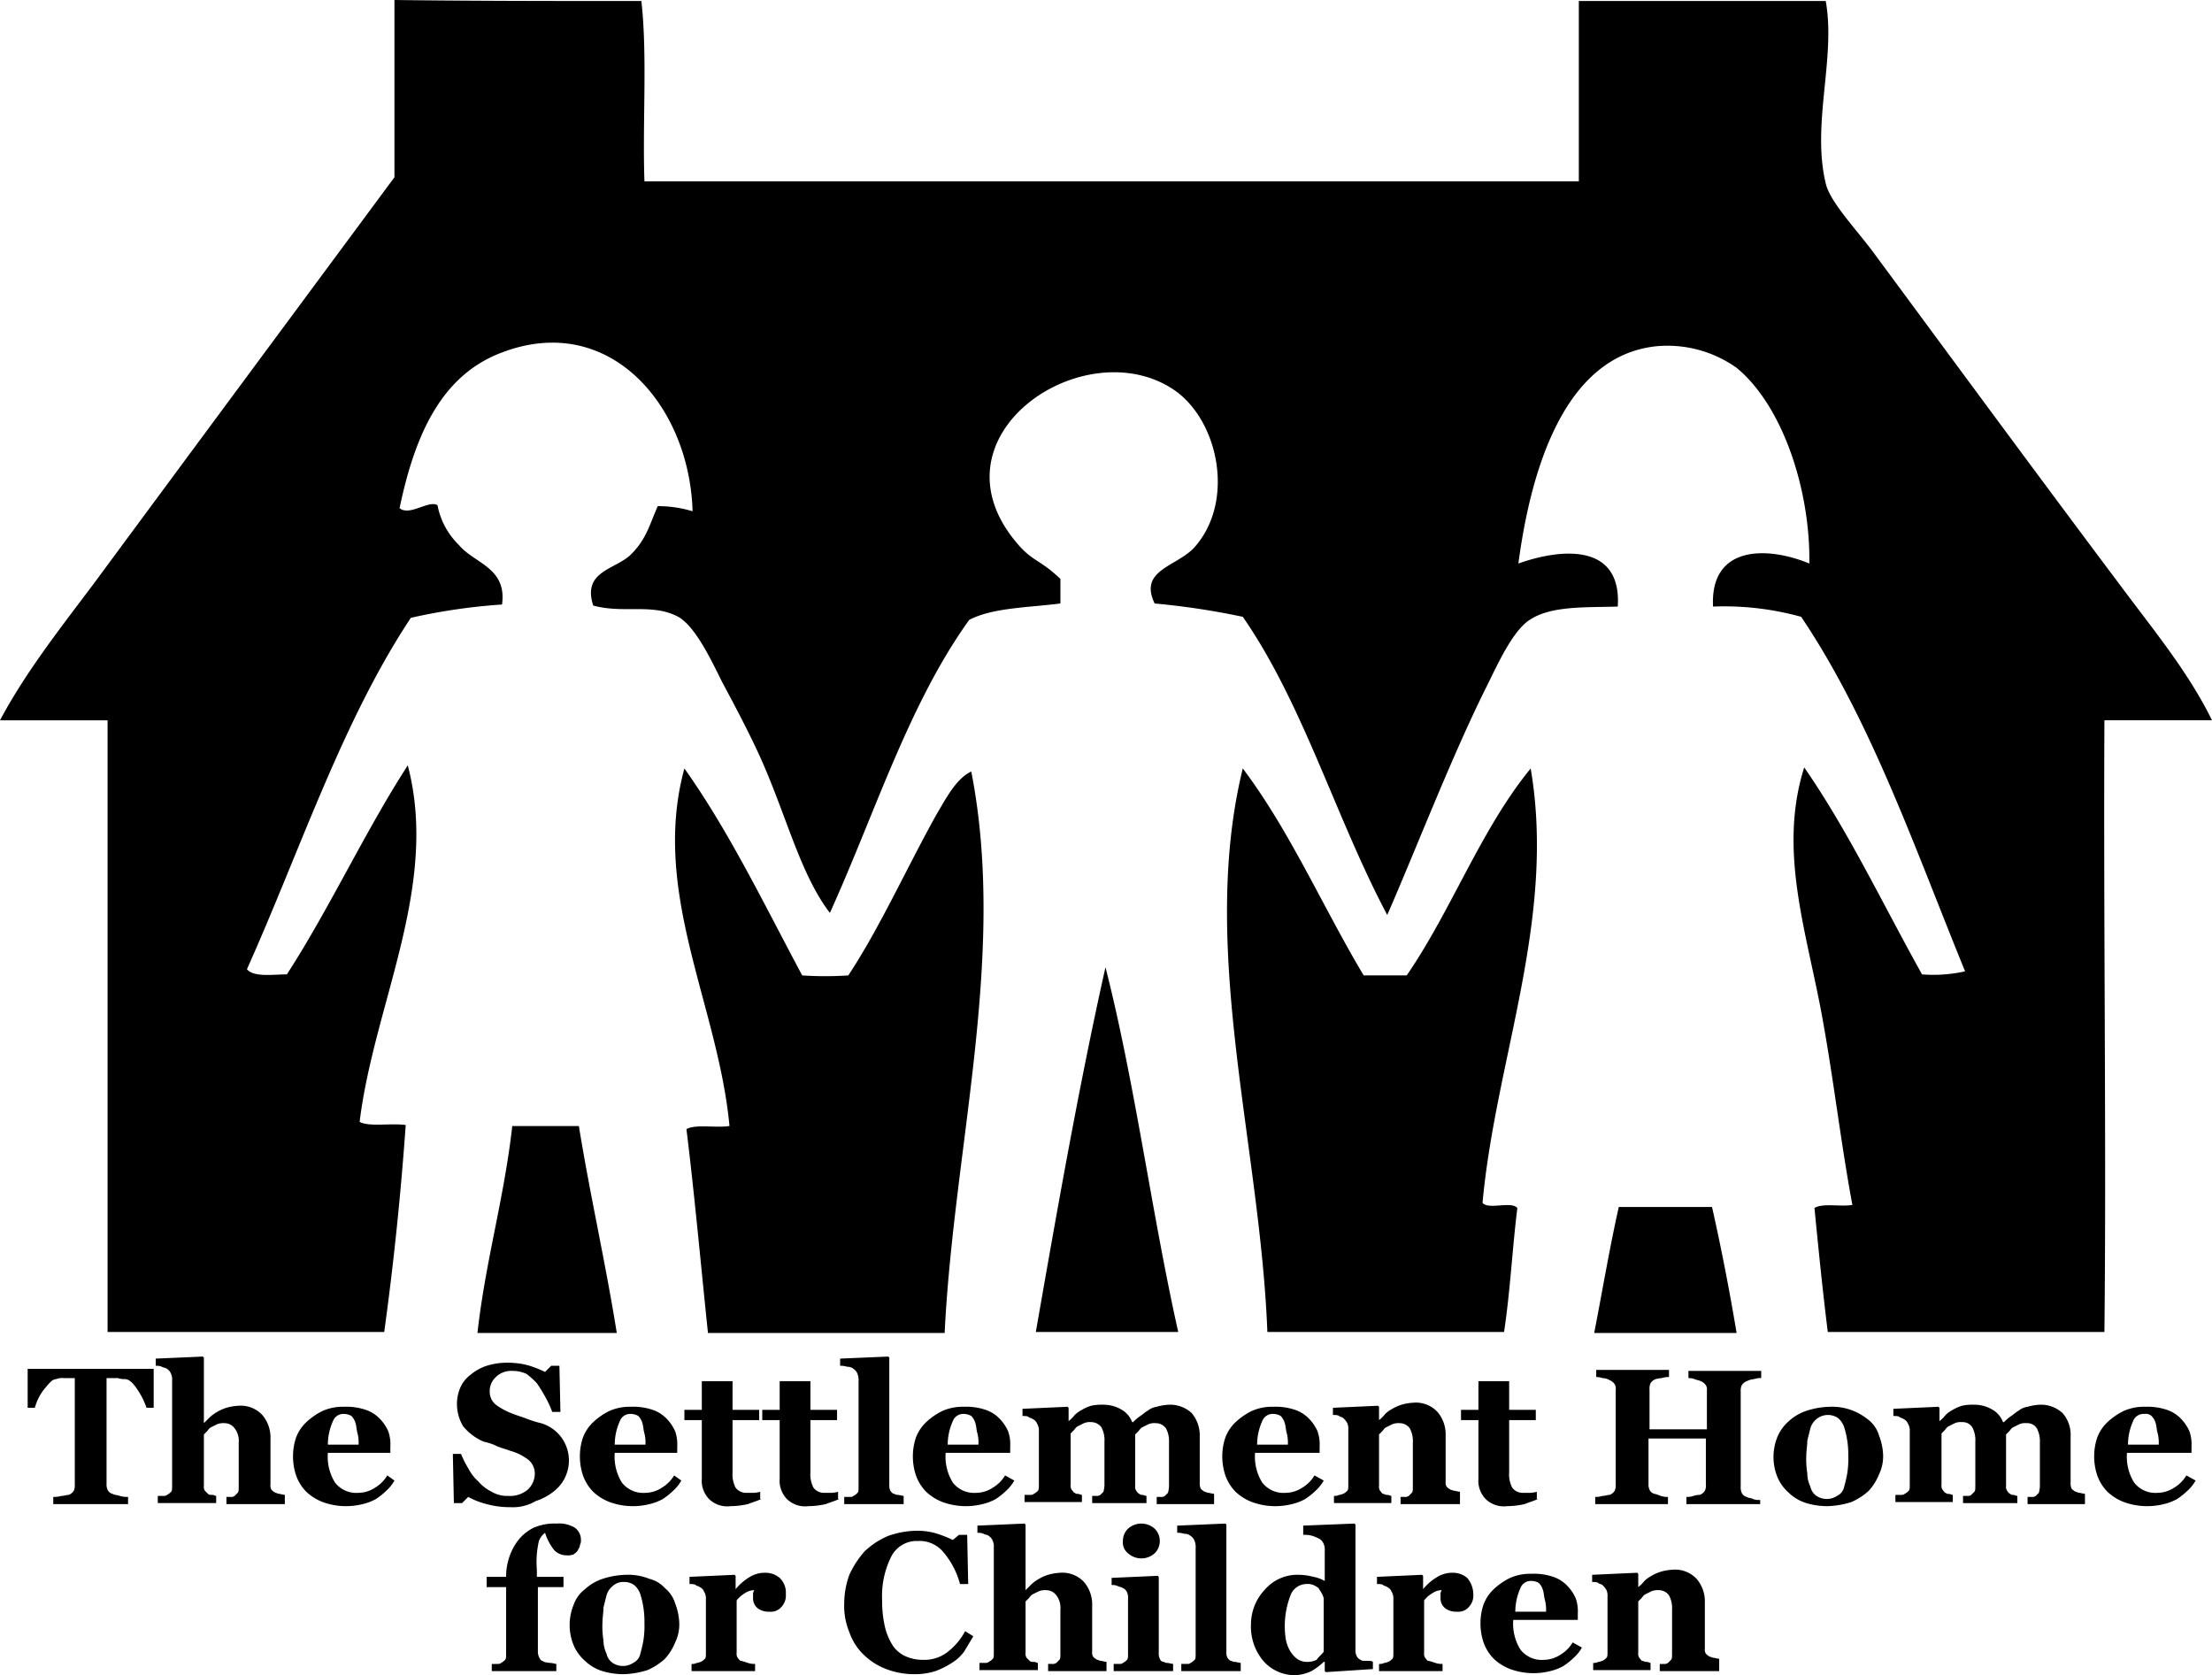 <svg xmlns="http://www.w3.org/2000/svg" viewBox="0 0 215.9 163.5"><title>settlementhome-black</title><g data-name="Layer 1"><path d="M62.6.1c.6 5.3.1 11.8.3 17.6h91.2V.1h24.1c1 5.6-1.4 12 0 17.8.4 1.8 3 4.5 4.7 6.8 8.2 11.1 16 21.7 24.1 32.5 3.2 4.3 6.6 8.4 8.9 13.1h-10.5c-.1 19.7.2 41.7 0 59.7h-27c-.5-4-.9-8-1.3-12.1.8-.5 2.5-.1 3.7-.3-1.1-5.9-1.8-12-2.9-18.1-1.5-8.4-4.4-16.4-1.8-24.6 4.3 6.2 7.7 13.4 11.5 20.2a14.11 14.11 0 0 0 4.2-.3c-4.9-12-9.2-24.5-16-34.6a28.23 28.23 0 0 0-8.6-1c-.3-6 5.3-5.9 9.4-4.2.1-7.2-2.6-15.4-7.1-19.1a11.66 11.66 0 0 0-7.9-2.1c-9 1-12.2 12.2-13.4 21.2 4.2-1.5 10.1-2 9.7 4.2-3.1.1-6.5-.1-8.6 1.3-1.7 1.1-3.2 4.5-4.2 6.5-3.4 6.8-6.9 15.9-9.7 22.3-5-9.4-8.2-20.6-14.1-29.1a73.88 73.88 0 0 0-8.6-1.3c-1.6-3.3 2.2-3.6 3.9-5.5 3.9-4.4 2.4-12.1-1.8-15.2-8.8-6.3-24.9 4.5-15.2 15.2 1.3 1.4 2 1.3 3.9 3.1v2.4c-3.1.4-6.6.4-8.9 1.6-5.9 8.2-9.2 18.9-13.6 28.6-2.9-3.8-4.2-9.4-6.8-15.2-1-2.2-2.3-4.7-3.7-7.3-1-2-2.7-5.7-4.5-6.5-2.5-1.2-5.2-.2-8.1-1-1.1-3.4 2.2-3.5 3.7-5s1.8-2.9 2.6-4.7a11.59 11.59 0 0 1 3.4.5c-.3-10.3-8.1-19.5-18.6-15.5-5.9 2.2-8.5 8-10 15.2 1 .8 2.8-.8 3.7-.3a7.34 7.34 0 0 0 2.1 3.9c1.5 1.8 4.7 2.2 4.2 5.8a57.62 57.62 0 0 0-8.9 1.3c-6.7 10.1-10.8 22.7-16 34.3.7.8 2.5.5 3.9.5 4.2-6.5 7.6-13.9 11.8-20.4 3.1 11.8-3.3 23.3-4.7 34.8 1 .5 3 .1 4.5.3-.5 7-1.2 13.7-2.1 20.2h-27V70.3H0c2.5-4.7 5.9-9 9.2-13.4 9.6-13 19.6-26.5 29.3-39.6V0c8 .1 16 .1 24.1.1z"/><path d="M66.8 75c4.4 6.2 7.8 13.3 11.5 20.2a33.78 33.78 0 0 0 4.5 0c3.1-4.7 5.7-10.5 8.6-15.7.9-1.5 1.9-3.5 3.4-4.2 3.5 17.9-1.7 36.5-2.6 54.8H69.1c-.7-6.7-1.3-13.4-2.1-19.9.9-.5 2.8-.1 4.2-.3-1.1-11.8-7.7-22.8-4.4-34.9zm54.5 0c4.6 6.1 7.8 13.5 11.8 20.2h4.2c4.4-6.4 7.2-14.2 12.1-20.2 2.5 14.7-3.4 28.3-4.7 42.4.6.7 2.8-.2 3.4.5-.5 4-.7 8.2-1.3 12.1h-23.1c-.7-18.3-6.7-37.4-2.4-55zm-13.4 19.4c2.9 11.4 4.5 24 7.1 35.6h-13.9c2.1-12 4.2-24 6.8-35.6zm-51.4 15.5c1.1 6.8 2.6 13.3 3.7 20.2H46.6c.8-7.1 2.6-13.1 3.4-20.2zm110.6 7.9q1.35 6 2.4 12.3h-13.9c.8-4.1 1.5-8.3 2.4-12.3zM15 137.4h-.7a7.57 7.57 0 0 0-.9-1.8c-.4-.6-.8-1-1.2-1a2 2 0 0 1-.7-.1h-1.1v10.3a1.27 1.27 0 0 0 .1.6.7.7 0 0 0 .5.4c.1.1.4.1.7.2a2.49 2.49 0 0 0 .8.1v.7H5.2v-.7a2.81 2.81 0 0 0 .8-.1c.3 0 .5-.1.7-.1a1 1 0 0 0 .5-.4 1.27 1.27 0 0 0 .1-.6v-10.4H6.2a1.48 1.48 0 0 0-.7.1c-.4 0-.7.4-1.2 1a5.07 5.07 0 0 0-.9 1.8h-.7v-3.8H15zm12.7 9.4h-5.6v-.7h.4a.6.6 0 0 0 .4-.1l.3-.3c.1-.1.1-.3.1-.6v-4.3a2 2 0 0 0-.4-1.4 1.23 1.23 0 0 0-1-.5 1.7 1.7 0 0 0-.7.1l-.6.3c-.2.1-.3.3-.4.4l-.3.3v5a.75.75 0 0 0 .1.5l.3.3c.1.1.2.1.4.1s.3.1.4.1v.7h-5.7v-.7h.5c.2 0 .3 0 .4-.1a1.38 1.38 0 0 0 .4-.3c.1-.1.1-.3.1-.6v-10.3a1.27 1.27 0 0 0-.1-.6 1 1 0 0 0-.4-.5c-.1-.1-.3-.1-.5-.2s-.4-.1-.6-.1v-.7l4.6-.2.1.1v6.4l.6-.6a4.23 4.23 0 0 1 .7-.5 3.92 3.92 0 0 1 .9-.4 5 5 0 0 1 1.2-.2 2.87 2.87 0 0 1 2.3.9 3.37 3.37 0 0 1 .8 2.3v4.5a.75.75 0 0 0 .1.5 1.38 1.38 0 0 0 .4.3c.1 0 .2.1.4.1a4.33 4.33 0 0 0 .5.1v.9zm10.8-2.3a3.92 3.92 0 0 1-.8 1 7 7 0 0 1-1 .8 5 5 0 0 1-1.3.5 6.66 6.66 0 0 1-3.9-.2 4.88 4.88 0 0 1-1.6-1 4.35 4.35 0 0 1-1-1.6 5.82 5.82 0 0 1-.3-1.9 5.66 5.66 0 0 1 .3-1.8 4 4 0 0 1 1-1.5 6.45 6.45 0 0 1 1.6-1.1 4.92 4.92 0 0 1 2.1-.4 5.84 5.84 0 0 1 2.1.3 3.39 3.39 0 0 1 1.4.9 4.18 4.18 0 0 1 .8 1.2 3.89 3.89 0 0 1 .2 1.5v.6H32a4.79 4.79 0 0 0 .7 2.9 2.64 2.64 0 0 0 2.3 1 3 3 0 0 0 1.6-.5 3.45 3.45 0 0 0 1.2-1.2zM35 141a3.75 3.75 0 0 0-.1-1.1c-.1-.3-.1-.7-.2-1a1.61 1.61 0 0 0-.4-.7 1.45 1.45 0 0 0-.7-.2 1.08 1.08 0 0 0-1.1.7 5.61 5.61 0 0 0-.5 2.3zm14.8 6.1a8.52 8.52 0 0 1-2.3-.3 7.51 7.51 0 0 1-1.8-.7l-.6.6h-.8l-.1-4.8h.8a9.14 9.14 0 0 0 .7 1.4 4.49 4.49 0 0 0 1 1.3 4.12 4.12 0 0 0 1.3 1 2.93 2.93 0 0 0 1.6.4 2.71 2.71 0 0 0 1.9-.6 2.18 2.18 0 0 0 .7-1.6 1.76 1.76 0 0 0-.6-1.3 5 5 0 0 0-1.8-.9c-.5-.2-1-.3-1.4-.5s-.8-.3-1.2-.4a5.26 5.26 0 0 1-2-1.5 4.28 4.28 0 0 1-.6-2.2 4 4 0 0 1 .3-1.5 3.05 3.05 0 0 1 1-1.3 4.8 4.8 0 0 1 1.6-.9 6.65 6.65 0 0 1 2.1-.3 7.61 7.61 0 0 1 2.1.3 11.64 11.64 0 0 1 1.5.6l.6-.6h.8l.1 4.5h-.8a10.09 10.09 0 0 0-.7-1.5 14.8 14.8 0 0 0-.8-1.3 8.12 8.12 0 0 0-1-.9 3.19 3.19 0 0 0-1.4-.3 2.11 2.11 0 0 0-1.6.6 1.82 1.82 0 0 0-.6 1.4 1.61 1.61 0 0 0 .6 1.3 6.5 6.5 0 0 0 1.7.9c.5.2.9.3 1.4.5a9.29 9.29 0 0 0 1.3.4 3.81 3.81 0 0 1 2 1.4 3.82 3.82 0 0 1-.8 5.3 5.56 5.56 0 0 1-1.7.9 4.42 4.42 0 0 1-2.5.6zm16.7-2.6a3.92 3.92 0 0 1-.8 1 7 7 0 0 1-1 .8 5 5 0 0 1-1.3.5 6.66 6.66 0 0 1-3.9-.2 4.88 4.88 0 0 1-1.6-1 4.35 4.35 0 0 1-1-1.6 5.82 5.82 0 0 1-.3-1.9 5.66 5.66 0 0 1 .3-1.8 4 4 0 0 1 1-1.5 6.45 6.45 0 0 1 1.6-1.1 4.92 4.92 0 0 1 2.1-.4 5.84 5.84 0 0 1 2.1.3 3.39 3.39 0 0 1 1.4.9 4.18 4.18 0 0 1 .8 1.2 3.89 3.89 0 0 1 .2 1.5v.6H60a4.79 4.79 0 0 0 .7 2.9 2.64 2.64 0 0 0 2.3 1 3 3 0 0 0 1.6-.5 3.45 3.45 0 0 0 1.2-1.2zM63 141a3.75 3.75 0 0 0-.1-1.1c-.1-.3-.1-.7-.2-1a1.61 1.61 0 0 0-.4-.7 1.45 1.45 0 0 0-.7-.2 1.08 1.08 0 0 0-1.1.7 5.61 5.61 0 0 0-.5 2.3zm11.3 5.3c-.4.2-.8.3-1.3.5a7.93 7.93 0 0 1-1.7.2 2.54 2.54 0 0 1-2.1-.7 2.58 2.58 0 0 1-.7-2v-5.7h-1.7v-1h1.7v-2.8h3v2.8h2.6v1h-2.6v5.1a2.81 2.81 0 0 0 .3 1.5 1.29 1.29 0 0 0 1.1.5h.7a3.54 3.54 0 0 0 .6-.1v.7zm7.6 0c-.4.2-.8.3-1.3.5a7.93 7.93 0 0 1-1.7.2 2.54 2.54 0 0 1-2.1-.7 2.58 2.58 0 0 1-.7-2v-5.7h-1.7v-1h1.7v-2.8h3v2.8h2.6v1h-2.6v5.1a2.81 2.81 0 0 0 .3 1.5 1.29 1.29 0 0 0 1.1.5h.7a3.54 3.54 0 0 0 .6-.1v.7zm6.3.5h-5.8v-.7h.5c.2 0 .3 0 .4-.1a1.38 1.38 0 0 0 .4-.3c.1-.1.1-.3.1-.6v-10.3a1.7 1.7 0 0 0-.1-.7 1 1 0 0 0-.4-.5.85.85 0 0 0-.6-.2 2 2 0 0 0-.7-.1v-.7l4.7-.2.1.1v12.4a1.27 1.27 0 0 0 .1.6c.1.1.2.3.4.3a.6.6 0 0 0 .4.1 4.33 4.33 0 0 0 .5.1zm10.8-2.3a3.92 3.92 0 0 1-.8 1 7 7 0 0 1-1 .8 5 5 0 0 1-1.3.5 6.66 6.66 0 0 1-3.9-.2 4.88 4.88 0 0 1-1.6-1 4.35 4.35 0 0 1-1-1.6 5.82 5.82 0 0 1-.3-1.9 5.66 5.66 0 0 1 .3-1.8 4 4 0 0 1 1-1.5 6.45 6.45 0 0 1 1.6-1.1 4.92 4.92 0 0 1 2.1-.4 5.84 5.84 0 0 1 2.1.3 3.39 3.39 0 0 1 1.4.9 4.18 4.18 0 0 1 .8 1.2 3.89 3.89 0 0 1 .2 1.5v.6h-6.3a4.79 4.79 0 0 0 .7 2.9 2.64 2.64 0 0 0 2.3 1 3 3 0 0 0 1.6-.5 3.45 3.45 0 0 0 1.2-1.2zm-3.5-3.5a3.75 3.75 0 0 0-.1-1.1c-.1-.3-.1-.7-.2-1a1.61 1.61 0 0 0-.4-.7 1.45 1.45 0 0 0-.7-.2 1.08 1.08 0 0 0-1.1.7 5.61 5.61 0 0 0-.5 2.3zm22.9 5.8h-5.5v-.7h.4a.6.6 0 0 0 .4-.1l.3-.3a3.54 3.54 0 0 0 .1-.6v-4.3a2.65 2.65 0 0 0-.3-1.4 1.23 1.23 0 0 0-1-.5 1.48 1.48 0 0 0-.7.1l-.6.3c-.2.1-.3.3-.4.4l-.3.3v5a.75.75 0 0 0 .1.5c.1.1.1.2.3.3a.37.37 0 0 0 .3.1c.1 0 .3.1.4.1v.7h-5.3v-.7h.4a.6.6 0 0 0 .4-.1l.3-.3a3.54 3.54 0 0 0 .1-.6v-4.3a2.65 2.65 0 0 0-.3-1.4 1.23 1.23 0 0 0-1-.5 1.48 1.48 0 0 0-.7.1l-.6.3c-.2.1-.3.3-.4.4l-.3.3v5a.75.75 0 0 0 .1.5c.1.1.2.3.3.3a.37.37 0 0 0 .3.1c.1 0 .3.1.4.1v.7H100v-.7h.5c.2 0 .3 0 .4-.1a1.38 1.38 0 0 0 .4-.3c.1-.1.1-.3.1-.6v-5.4a1.42 1.42 0 0 0-.2-.6.78.78 0 0 0-.4-.4c-.1-.1-.3-.1-.4-.2s-.4-.1-.6-.1v-.7l4.4-.2.1.1v1.3a3.39 3.39 0 0 0 .6-.6 3 3 0 0 1 .7-.5 3.92 3.92 0 0 1 .9-.4 4.87 4.87 0 0 1 1.2-.1 3.45 3.45 0 0 1 1.8.5 2.34 2.34 0 0 1 1 1.2h.1a4.35 4.35 0 0 1 .7-.6c.3-.2.5-.4.7-.5a1.88 1.88 0 0 1 .9-.4 5 5 0 0 1 1.2-.2 3.11 3.11 0 0 1 2.2.8 3.37 3.37 0 0 1 .8 2.3v4.5a1.27 1.27 0 0 0 .1.6 1.38 1.38 0 0 0 .4.3c.1 0 .2.1.4.1a4.33 4.33 0 0 0 .5.1v1zm10.8-2.3a3.92 3.92 0 0 1-.8 1 7 7 0 0 1-1 .8 5 5 0 0 1-1.3.5 6.66 6.66 0 0 1-3.9-.2 4.88 4.88 0 0 1-1.6-1 4.35 4.35 0 0 1-1-1.6 5.82 5.82 0 0 1-.3-1.9 5.66 5.66 0 0 1 .3-1.8 4 4 0 0 1 1-1.5 6.45 6.45 0 0 1 1.6-1.1 4.92 4.92 0 0 1 2.1-.4 5.84 5.84 0 0 1 2.1.3 3.39 3.39 0 0 1 1.4.9 4.18 4.18 0 0 1 .8 1.2 3.89 3.89 0 0 1 .2 1.5v.6h-6.3a4.79 4.79 0 0 0 .7 2.9 2.64 2.64 0 0 0 2.3 1 3 3 0 0 0 1.6-.5 3.45 3.45 0 0 0 1.2-1.2zm-3.5-3.5a3.75 3.75 0 0 0-.1-1.1c-.1-.3-.1-.7-.2-1a1.61 1.61 0 0 0-.4-.7 1.45 1.45 0 0 0-.7-.2 1.08 1.08 0 0 0-1.1.7 5.61 5.61 0 0 0-.5 2.3zm16.6 5.8h-5.6v-.7h.4a.6.6 0 0 0 .4-.1l.3-.3c.1-.1.1-.3.1-.6v-4.3a2.65 2.65 0 0 0-.3-1.4 1.23 1.23 0 0 0-1-.5 1.7 1.7 0 0 0-.7.1l-.6.3c-.2.1-.3.3-.4.4l-.3.3v5a.75.75 0 0 0 .1.5c.1.1.2.3.3.3s.2.1.4.1.3.1.4.1v.7h-5.6v-.7a.9.9 0 0 0 .5-.1c.2 0 .3-.1.4-.1a1.38 1.38 0 0 0 .4-.3c.1-.1.1-.3.1-.6v-5.4a1.27 1.27 0 0 0-.1-.6 1.76 1.76 0 0 0-.4-.5c-.1-.1-.3-.1-.4-.2s-.4-.1-.6-.1v-.7l4.4-.2.1.1v1.3a3.39 3.39 0 0 0 .6-.6 3 3 0 0 1 .7-.5 3.92 3.92 0 0 1 .9-.4 5 5 0 0 1 1.2-.2 2.87 2.87 0 0 1 2.3.9 3.37 3.37 0 0 1 .8 2.3v4.5a.75.75 0 0 0 .1.5 1.38 1.38 0 0 0 .4.3c.1 0 .2.1.4.1a4.33 4.33 0 0 0 .5.1v1.2zm7.8-.5c-.4.2-.8.3-1.3.5a7.93 7.93 0 0 1-1.7.2 2.54 2.54 0 0 1-2.1-.7 2.58 2.58 0 0 1-.7-2v-5.7h-1.7v-1h1.7v-2.8h3v2.8h2.6v1h-2.6v5.1a2.81 2.81 0 0 0 .3 1.5 1.29 1.29 0 0 0 1.1.5h.7a3.54 3.54 0 0 0 .6-.1v.7zm21.6.5h-7.1v-.7a2 2 0 0 0 .7-.1 1.76 1.76 0 0 1 .6-.1 1 1 0 0 0 .5-.4 1.08 1.08 0 0 0 .1-.6v-4.5h-5.6v4.4a1.27 1.27 0 0 0 .1.6.7.7 0 0 0 .5.4 3.93 3.93 0 0 1 .6.2 2 2 0 0 0 .7.1v.7h-7.1v-.7a2 2 0 0 0 .7-.1c.3 0 .5-.1.7-.1a1 1 0 0 0 .5-.4 1.27 1.27 0 0 0 .1-.6v-9.3a.75.75 0 0 0-.1-.5 1.08 1.08 0 0 0-.5-.4 1.45 1.45 0 0 0-.7-.2 1.76 1.76 0 0 0-.6-.1v-.7h7.1v.7a2 2 0 0 0-.7.1 3.54 3.54 0 0 0-.6.1 1 1 0 0 0-.5.4 1.27 1.27 0 0 0-.1.6v3.9h5.6v-3.8a.75.75 0 0 0-.1-.5 1.08 1.08 0 0 0-.5-.4c-.2-.1-.4-.1-.6-.2a1.76 1.76 0 0 0-.6-.1v-.7h7.1v.7a2 2 0 0 0-.7.1 1.85 1.85 0 0 0-.7.2 1 1 0 0 0-.5.4 1.27 1.27 0 0 0-.1.6v9.3a1.27 1.27 0 0 0 .1.6.7.7 0 0 0 .5.4c.1.1.4.1.6.2s.5.1.7.1v.4zm10.7-8.2a3.07 3.07 0 0 1 1 1.5 5.85 5.85 0 0 1 .4 1.9 4.06 4.06 0 0 1-.4 1.9 5.37 5.37 0 0 1-1 1.6 6.19 6.19 0 0 1-1.7 1.1 8.52 8.52 0 0 1-2.3.4 7.11 7.11 0 0 1-2.1-.3 4.25 4.25 0 0 1-1.7-1 4.18 4.18 0 0 1-1.1-1.5 5.2 5.2 0 0 1 0-4 4.18 4.18 0 0 1 1.1-1.5 4.78 4.78 0 0 1 1.7-1 7.88 7.88 0 0 1 2.3-.4 5.56 5.56 0 0 1 2.3.4 6 6 0 0 1 1.5.9zm-2.4 6.5a13 13 0 0 0 .3-1.3 9.15 9.15 0 0 0 .1-1.7 8.86 8.86 0 0 0-.4-2.8 2 2 0 0 0-.6-.9 1.76 1.76 0 0 0-2.1.1 1.8 1.8 0 0 0-.6.9l-.3 1.2c0 .5-.1 1-.1 1.5a8.62 8.62 0 0 0 .1 1.7 3.08 3.08 0 0 0 .3 1.3 1.46 1.46 0 0 0 .6.9 1.82 1.82 0 0 0 2 0 1.27 1.27 0 0 0 .7-.9zm23.4 1.7h-5.5v-.7h.4a.6.6 0 0 0 .4-.1l.3-.3a3.54 3.54 0 0 0 .1-.6v-4.3a2.65 2.65 0 0 0-.3-1.4 1.1 1.1 0 0 0-1-.5 1.48 1.48 0 0 0-.7.1l-.6.3c-.2.1-.3.3-.4.4l-.3.3v5a.75.75 0 0 0 .1.5c.1.1.1.2.3.3a.37.37 0 0 0 .3.1c.1 0 .3.1.4.1v.7h-5.3v-.7h.4c.2 0 .3 0 .4-.1l.3-.3c.1-.1.1-.3.1-.6v-4.3a2.65 2.65 0 0 0-.3-1.4 1.1 1.1 0 0 0-1-.5 1.48 1.48 0 0 0-.7.1l-.6.3c-.2.1-.3.3-.4.4l-.3.3v5a.75.75 0 0 0 .1.5c.1.1.2.3.3.3a.37.37 0 0 0 .3.1c.1 0 .3.1.4.1v.7H185v-.7h.5c.2 0 .3 0 .4-.1a1.38 1.38 0 0 0 .4-.3c.1-.1.1-.3.1-.6v-5.4a1.42 1.42 0 0 0-.2-.6.78.78 0 0 0-.4-.4c-.1-.1-.3-.1-.4-.2s-.4-.1-.6-.1v-.7l4.4-.2.1.1v1.3a3.39 3.39 0 0 0 .6-.6 3 3 0 0 1 .7-.5 3.92 3.92 0 0 1 .9-.4 4.87 4.87 0 0 1 1.2-.1 3.45 3.45 0 0 1 1.8.5 2.34 2.34 0 0 1 1 1.2h.1a4.35 4.35 0 0 1 .7-.6c.3-.2.5-.4.7-.5a1.88 1.88 0 0 1 .9-.4 5 5 0 0 1 1.2-.2 3.11 3.11 0 0 1 2.2.8 3.2 3.2 0 0 1 .8 2.3v4.5a1.27 1.27 0 0 0 .1.6 1.38 1.38 0 0 0 .4.3c.1 0 .2.1.4.1a4.33 4.33 0 0 0 .5.1v1zm10.9-2.3a3.92 3.92 0 0 1-.8 1 7 7 0 0 1-1 .8 5 5 0 0 1-1.3.5 6.66 6.66 0 0 1-3.9-.2 4.88 4.88 0 0 1-1.6-1 4.35 4.35 0 0 1-1-1.6 5.82 5.82 0 0 1-.3-1.9 5.66 5.66 0 0 1 .3-1.8 4 4 0 0 1 1-1.5 6.45 6.45 0 0 1 1.6-1.1 4.92 4.92 0 0 1 2.1-.4 5.84 5.84 0 0 1 2.1.3 3.39 3.39 0 0 1 1.4.9 4.18 4.18 0 0 1 .8 1.2 3.89 3.89 0 0 1 .2 1.5v.6h-6.3a4.79 4.79 0 0 0 .7 2.9 2.64 2.64 0 0 0 2.3 1 3 3 0 0 0 1.6-.5 3.45 3.45 0 0 0 1.2-1.2zm-3.6-3.5a3.75 3.75 0 0 0-.1-1.1c-.1-.3-.1-.7-.2-1a1.61 1.61 0 0 0-.4-.7.84.84 0 0 0-.7-.2 1.08 1.08 0 0 0-1.1.7 5.61 5.61 0 0 0-.5 2.3zm-154 9.3a.9.9 0 0 1-.1.5c0 .2-.1.3-.2.5s-.3.3-.4.4a1.48 1.48 0 0 1-.7.1 1.66 1.66 0 0 1-1.2-.5 5.16 5.16 0 0 1-.9-1.7 1.83 1.83 0 0 0-.6.8 9.09 9.09 0 0 0-.2 2.8v.7H55v1h-2.5v6.4a1.42 1.42 0 0 0 .2.6c.1.2.3.2.4.3a3.54 3.54 0 0 0 .6.1c.2 0 .5.1.6.1v.7H48v-.7h.5c.2 0 .3 0 .4-.1a1.38 1.38 0 0 0 .4-.3c.1-.1.1-.3.1-.6v-6.5h-1.9v-1h1.9a5.82 5.82 0 0 1 .3-1.9 5.56 5.56 0 0 1 .9-1.7 4.43 4.43 0 0 1 1.5-1.2 5.09 5.09 0 0 1 2.2-.4 3 3 0 0 1 1.8.4 1.43 1.43 0 0 1 .6 1.2zm8.2 4.7a3.07 3.07 0 0 1 1 1.5 5.85 5.85 0 0 1 .4 1.9 4.06 4.06 0 0 1-.4 1.9 5.37 5.37 0 0 1-1 1.6 6.19 6.19 0 0 1-1.7 1.1 8.52 8.52 0 0 1-2.3.4 7.11 7.11 0 0 1-2.1-.3 4.25 4.25 0 0 1-1.7-1 4.18 4.18 0 0 1-1.1-1.5 5.2 5.2 0 0 1 0-4 3.27 3.27 0 0 1 1.1-1.5 4.78 4.78 0 0 1 1.7-1 7.88 7.88 0 0 1 2.3-.4 5.56 5.56 0 0 1 2.3.4 3 3 0 0 1 1.5.9zm-2.4 6.4a13 13 0 0 0 .3-1.3 9.15 9.15 0 0 0 .1-1.7 8.86 8.86 0 0 0-.4-2.8 2 2 0 0 0-.6-.9 1.69 1.69 0 0 0-1-.3 1.5 1.5 0 0 0-1.1.4 1.8 1.8 0 0 0-.6.9l-.3 1.2c0 .5-.1 1-.1 1.5a8.62 8.62 0 0 0 .1 1.7 3.08 3.08 0 0 0 .3 1.3 1.46 1.46 0 0 0 .6.9 1.82 1.82 0 0 0 2 0 1.27 1.27 0 0 0 .7-.9zm14.2-5.8a1.59 1.59 0 0 1-.4 1.2 1.35 1.35 0 0 1-1.2.5 1.8 1.8 0 0 1-1.1-.3 1.23 1.23 0 0 1-.5-1v-.5c0-.1.1-.2.1-.3a1.61 1.61 0 0 0-.9.3 2.7 2.7 0 0 0-.8.7v5.1a.75.75 0 0 0 .1.5c.1.1.2.3.3.3s.4.1.7.2.5.1.7.1v.7h-6.2v-.7a.9.9 0 0 0 .5-.1c.2 0 .3-.1.4-.1a1.38 1.38 0 0 0 .4-.3c.1-.1.1-.3.1-.6v-5.4a1.42 1.42 0 0 0-.2-.6.78.78 0 0 0-.4-.4c-.1-.1-.3-.1-.4-.2s-.4-.1-.6-.1v-.7l4.4-.2.1.1v1.3a5.26 5.26 0 0 1 1.4-1.2 2.82 2.82 0 0 1 1.5-.4 2.17 2.17 0 0 1 1.4.5 2 2 0 0 1 .6 1.6zm12.5 7.8a7.63 7.63 0 0 1-2.7-.5 6.36 6.36 0 0 1-2.2-1.4 5.55 5.55 0 0 1-1.4-2.2 6.63 6.63 0 0 1-.5-2.8 8.21 8.21 0 0 1 .5-2.8 9.13 9.13 0 0 1 1.5-2.3 7.63 7.63 0 0 1 2.3-1.5 8.68 8.68 0 0 1 2.8-.5 6.45 6.45 0 0 1 2 .3 11.64 11.64 0 0 1 1.5.6l.6-.5h.8l.1 4.8h-.8a7.91 7.91 0 0 0-1.7-3.2 3 3 0 0 0-2.4-1 2.79 2.79 0 0 0-2.6 1.5 8.6 8.6 0 0 0-.9 4.3 11.15 11.15 0 0 0 .3 2.7 6.06 6.06 0 0 0 .8 1.8 3.05 3.05 0 0 0 1.3 1 4.15 4.15 0 0 0 1.6.3 3.69 3.69 0 0 0 2.3-.7 6.25 6.25 0 0 0 1.8-2.1l.8.5-.9 1.5a4.26 4.26 0 0 1-1.2 1.1 8 8 0 0 1-1.6.8 6.65 6.65 0 0 1-2.1.3zm18.7-.3h-5.6v-.7h.4a.6.6 0 0 0 .4-.1l.3-.3c.1-.1.1-.3.1-.6v-4.3a2 2 0 0 0-.4-1.4 1.23 1.23 0 0 0-1-.5 1.7 1.7 0 0 0-.7.1l-.6.3c-.2.1-.3.3-.4.4l-.3.3v5a.75.75 0 0 0 .1.5l.3.3c.1.1.2.1.4.1s.3.1.4.1v.7h-5.7v-.7h.5c.2 0 .3 0 .4-.1a1.38 1.38 0 0 0 .4-.3c.1-.1.1-.3.1-.6V151a1.27 1.27 0 0 0-.1-.6 1 1 0 0 0-.4-.5c-.1-.1-.3-.1-.5-.2s-.4-.1-.6-.1v-.7l4.6-.2.1.1v6.4l.6-.6a4.23 4.23 0 0 1 .7-.5 3.92 3.92 0 0 1 .9-.4 5 5 0 0 1 1.2-.2 2.87 2.87 0 0 1 2.3.9 3.37 3.37 0 0 1 .8 2.3v4.5a.75.75 0 0 0 .1.5 1.38 1.38 0 0 0 .4.3c.1 0 .2.1.4.1a4.33 4.33 0 0 0 .5.1v.9zm6.7 0h-5.9v-.7h.5c.2 0 .3 0 .4-.1a1.38 1.38 0 0 0 .4-.3c.1-.1.1-.3.1-.6V156a1.27 1.27 0 0 0-.1-.6.78.78 0 0 0-.4-.4c-.1-.1-.3-.1-.5-.2a1.27 1.27 0 0 0-.6-.1v-.7l4.5-.2.1.1v7.4a1.27 1.27 0 0 0 .1.6c.1.2.2.3.4.3a.6.6 0 0 0 .4.1 4.33 4.33 0 0 0 .5.1v.7zm-1.4-12.7a1.66 1.66 0 0 1-.5 1.2 1.94 1.94 0 0 1-2.6 0 1.35 1.35 0 0 1-.5-1.2 1.66 1.66 0 0 1 .5-1.2 1.94 1.94 0 0 1 2.6 0 1.66 1.66 0 0 1 .5 1.2zm7.9 12.7h-5.8v-.7h.5c.2 0 .3 0 .4-.1a1.38 1.38 0 0 0 .4-.3c.1-.1.1-.3.1-.6v-10.3a1.7 1.7 0 0 0-.1-.7 1 1 0 0 0-.4-.5.85.85 0 0 0-.6-.2 2 2 0 0 0-.7-.1v-.7l4.7-.2.1.1v12.4a1.27 1.27 0 0 0 .1.6c.1.1.2.3.4.3a.6.6 0 0 0 .4.1 4.33 4.33 0 0 0 .5.1v.8zm12.9-.2l-4.6.3-.1-.1v-.9h-.1a6.23 6.23 0 0 1-1.2.9 4.19 4.19 0 0 1-1.6.4 4.1 4.1 0 0 1-3.1-1.4 5.22 5.22 0 0 1-1.2-3.6 4.94 4.94 0 0 1 1.4-3.4 4.18 4.18 0 0 1 3.3-1.4 5.9 5.9 0 0 1 1.4.2 3.58 3.58 0 0 1 1.1.4v-3a1.27 1.27 0 0 0-.1-.6 1 1 0 0 0-.4-.5 4.87 4.87 0 0 0-.7-.3 2.77 2.77 0 0 0-.9-.1v-.9l5-.2.1.1V161a1.27 1.27 0 0 0 .1.6.78.78 0 0 0 .4.4c.1.1.3.1.6.1s.5 0 .6.1zm-4.8-1.7V156a1.69 1.69 0 0 0-.2-.5c-.1-.2-.2-.3-.3-.5a2.19 2.19 0 0 0-.5-.3 1.48 1.48 0 0 0-.7-.1 1.68 1.68 0 0 0-1.5 1 8.34 8.34 0 0 0-.5 4.4 3.58 3.58 0 0 0 .4 1.1 2.7 2.7 0 0 0 .7.8 1.69 1.69 0 0 0 1 .3 2 2 0 0 0 .9-.2c.3-.4.5-.5.7-.8zm14.6-5.6a1.59 1.59 0 0 1-.4 1.2 1.35 1.35 0 0 1-1.2.5 1.8 1.8 0 0 1-1.1-.3 1.23 1.23 0 0 1-.5-1v-.5c0-.1.1-.2.1-.3a1.61 1.61 0 0 0-.9.3 2.7 2.7 0 0 0-.8.7v5.1a.75.75 0 0 0 .1.5c.1.1.2.3.3.3s.4.1.7.2.5.1.7.1v.7h-6.2v-.7a.9.9 0 0 0 .5-.1c.2 0 .3-.1.4-.1a1.38 1.38 0 0 0 .4-.3c.1-.1.1-.3.1-.6v-5.4a1.42 1.42 0 0 0-.2-.6.78.78 0 0 0-.4-.4c-.1-.1-.3-.1-.4-.2s-.4-.1-.6-.1v-.7l4.4-.2.1.1v1.3a5.26 5.26 0 0 1 1.4-1.2 2.82 2.82 0 0 1 1.5-.4 2.17 2.17 0 0 1 1.4.5 2.45 2.45 0 0 1 .6 1.6zm10.6 5.2a3.92 3.92 0 0 1-.8 1 7 7 0 0 1-1 .8 5 5 0 0 1-1.3.5 6.66 6.66 0 0 1-3.9-.2 4.88 4.88 0 0 1-1.6-1 4.35 4.35 0 0 1-1-1.6 5.82 5.82 0 0 1-.3-1.9 5.66 5.66 0 0 1 .3-1.8 4 4 0 0 1 1-1.5 6.45 6.45 0 0 1 1.6-1.1 4.92 4.92 0 0 1 2.1-.4 5.84 5.84 0 0 1 2.1.3 3.39 3.39 0 0 1 1.4.9 4.18 4.18 0 0 1 .8 1.2 3.89 3.89 0 0 1 .2 1.5v.6h-6.3a4.79 4.79 0 0 0 .7 2.9 2.64 2.64 0 0 0 2.3 1 3 3 0 0 0 1.6-.5 3.45 3.45 0 0 0 1.2-1.2zm-3.5-3.5a3.75 3.75 0 0 0-.1-1.1c-.1-.3-.1-.7-.2-1a1.61 1.61 0 0 0-.4-.7 1.45 1.45 0 0 0-.7-.2 1.08 1.08 0 0 0-1.1.7 5.61 5.61 0 0 0-.5 2.3zm16.7 5.8H162v-.7h.4a.6.6 0 0 0 .4-.1l.3-.3c.1-.1.1-.3.1-.6v-4.3a2.65 2.65 0 0 0-.3-1.4 1.23 1.23 0 0 0-1-.5 1.7 1.7 0 0 0-.7.1l-.6.3c-.2.1-.3.3-.4.4l-.3.3v5a.75.75 0 0 0 .1.5c.1.1.2.3.3.3s.2.1.4.1.3.1.4.1v.7h-5.6v-.7a.9.9 0 0 0 .5-.1c.2 0 .3-.1.4-.1a1.38 1.38 0 0 0 .4-.3c.1-.1.1-.3.1-.6v-5.4a1.27 1.27 0 0 0-.1-.6 1.76 1.76 0 0 0-.4-.5c-.1-.1-.3-.1-.4-.2s-.4-.1-.6-.1v-.7l4.4-.2.1.1v1.3a3.39 3.39 0 0 0 .6-.6 3 3 0 0 1 .7-.5 3.92 3.92 0 0 1 .9-.4 5 5 0 0 1 1.2-.2 2.87 2.87 0 0 1 2.3.9 3.37 3.37 0 0 1 .8 2.3v4.5a.75.75 0 0 0 .1.5 1.38 1.38 0 0 0 .4.3c.1 0 .2.1.4.1a4.33 4.33 0 0 0 .5.1v1.2z"/></g></svg>